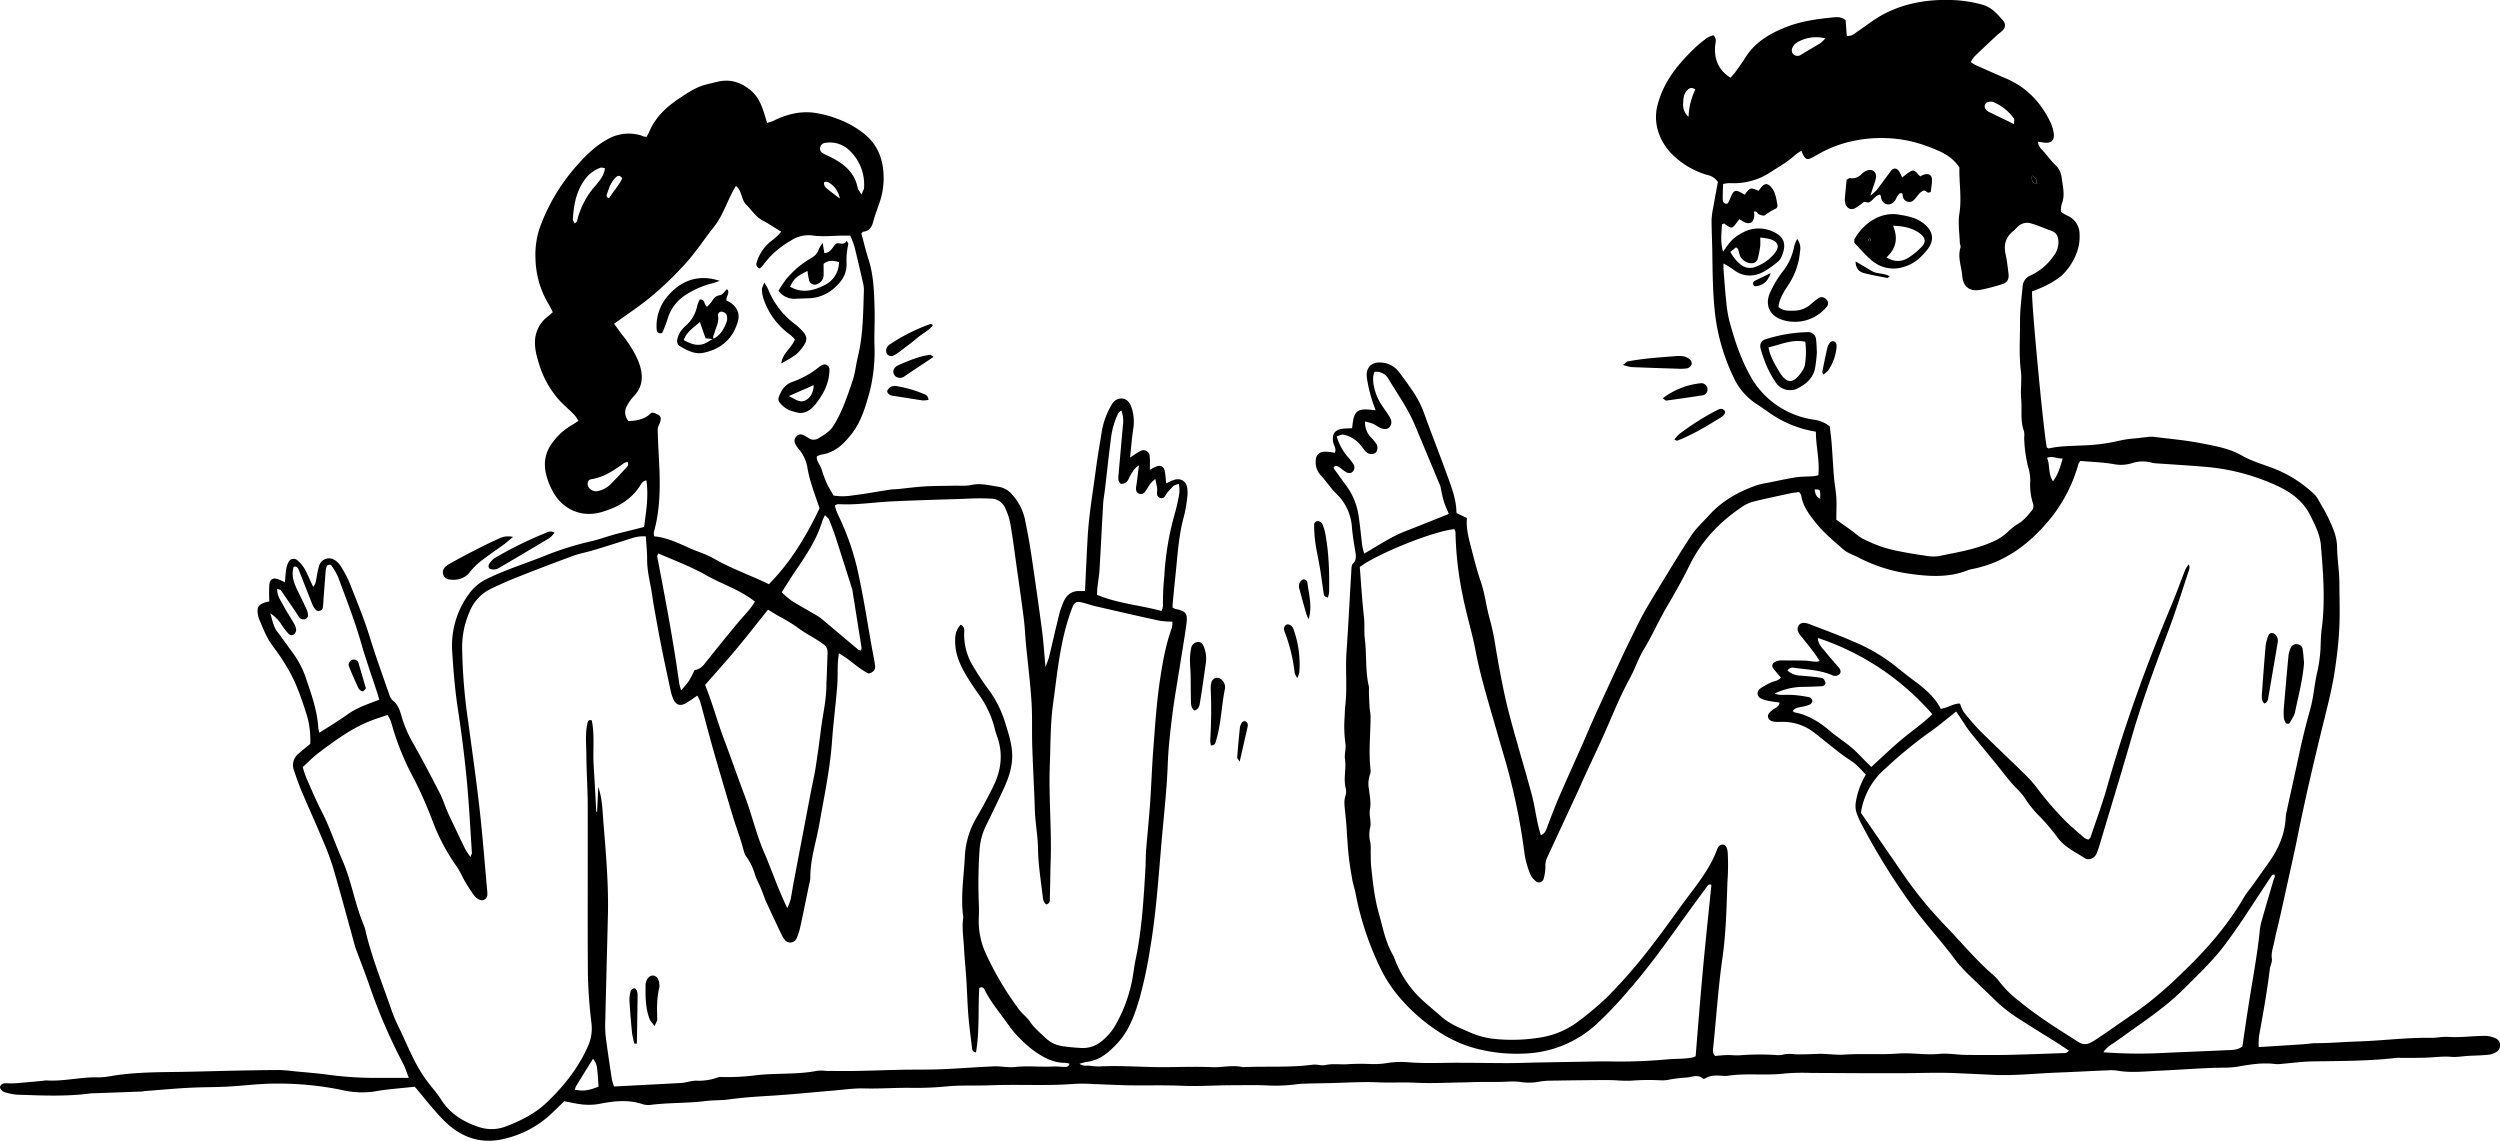<svg width="423" height="193" fill="none" xmlns="http://www.w3.org/2000/svg"><g clip-path="url(#a)" fill="#000"><path d="M382.169 177.171c2.62-.168 5.07-.319 7.534-.483.702-.046 1.404-.171 2.106-.179 2.399 0 4.793-.221 7.18-.295 4.157-.129 8.291-.693 12.479-.611.905 0 1.822-.222 2.73-.16 2.11.14 4.193-.171 6.291-.171a4.39 4.39 0 0 1 1.825.436 1.293 1.293 0 0 1 .717 1.101c.011.231-.04.46-.148.664a1.287 1.287 0 0 1-.464.499 3.188 3.188 0 0 1-1.376.494c-1.116.117-2.247.125-3.37.187-.975.054-1.95.245-2.925.163-1.474-.124-2.921.101-4.383.144-1.463.043-2.82.023-4.232.031a6.19 6.19 0 0 0-.639 0c-4.778.557-9.578.522-14.379.603-1.618.027-3.233.265-4.848.389a6.07 6.07 0 0 1-1.271.055c-2.196-.288-4.333.078-6.482.455-.839.119-1.687.173-2.534.159-3.534.051-7.051.358-10.569.506-2.363.101-4.766.412-7.149 0a6.998 6.998 0 0 0-1.482-.066c-2.885.117-5.771.28-8.657.389-3.588.128-7.168.552-10.764.389-2.043-.101-4.087-.187-6.127-.284-3.1-.152-6.212-.019-9.32 0h-4.879c-3.537 0-7.074-.039-10.612-.043a35.155 35.155 0 0 0-4.438.094c-3.221.389-6.473-.098-9.683.389-.28.027-.562.027-.842 0-.991-.055-1.985-.152-2.89.416-.106.066-.324.128-.39.074-.963-.864-2.036-.191-3.042-.183-.985.068-1.964.198-2.933.389a6.44 6.44 0 0 1-1.057.074 39.651 39.651 0 0 0-4.863.031c-1.4.121-2.823-.082-4.235-.078-3.323 0-6.63.055-9.972.105-.637.018-1.271.088-1.895.21a9.183 9.183 0 0 1-2.941 0c-1.24-.167-2.531 0-3.798 0h-2.539c-1.19 0-2.383.066-3.576.086-2.609.035-5.226.179-7.831.047-2.11-.109-4.216.031-6.33-.067-2.73-.124-5.506.074-8.26.133-1.415.031-2.827.05-4.239.097-.565 0-1.127.086-1.689.144-1.4.167-2.81.223-4.219.167-2.114-.109-4.236-.054-6.357-.05-2.73 0-5.487.217-8.244.097-3.031-.136-6.073-.035-9.107-.082-2.043-.035-4.083-.152-6.126-.218a25.907 25.907 0 0 0-2.949-.039c-4.793.389-9.593.059-14.382.253-2.531.105-5.07-.058-7.609.206-2.033.19-4.074.264-6.115.222-2.539-.023-5.07.171-7.62.101-1.759-.046-3.51.218-5.285.366-3.591.296-7.175.673-10.771.887-2.34.136-4.633.296-6.946.615-1.224.171-2.527.101-3.783.26-3.081.389-6.193.269-9.278.642a3.425 3.425 0 0 1-1.462-.105c-2.441-.821-4.859-.533-7.308-.05-.901.162-1.82.2-2.73.112-1.05-.089-2.083-.354-3.214-.556-.819.778-1.661 1.638-2.55 2.439a17.262 17.262 0 0 1-7.624 3.921c-4.127 1-7.535-.361-10.37-3.287-1.662-1.711-3.12-3.618-4.754-5.528-2.208.249-4.536.389-6.825.802a14.67 14.67 0 0 1-5.46-.245 53.457 53.457 0 0 0-13.072-1.043c-2.11.101-4.212.354-6.322.463-2.18.113-4.364.086-6.544.202-2.46.133-4.914.358-7.37.545-.211.019-.422.078-.633.085-2.675.102-5.351.199-8.03.292-.28 0-.565.02-.846.055-4.016.521-8.049.319-12.09.19a9.246 9.246 0 0 1-2.078-.389c-.612-.167-1.01-.692-.866-1.038.2-.463.628-.514 1.069-.506.495.025.99.025 1.486 0 1.56-.121 3.096-.272 4.645-.416.208-.038.42-.06.631-.066 2.91.19 5.757-.592 8.662-.518 1.111.031 2.238-.233 3.354-.389 3.229-.447 6.482-.486 9.75-.525 3.268-.039 6.505-.148 9.75-.214 2.616-.051 5.229-.105 7.842-.113a25.22 25.22 0 0 1 2.53.206c1.95.195 3.936.331 5.886.607a60.57 60.57 0 0 0 8.681.514h4.847c-.347-.876-.584-1.673-.955-2.397a93.53 93.53 0 0 1-5.557-12.783c-.745-2.194-1.595-4.353-2.399-6.528-.047-.132-.105-.26-.144-.389-1.244-4.485-2.445-8.982-3.748-13.448a45.057 45.057 0 0 0-1.782-4.742c-1.17-2.801-2.43-5.563-3.611-8.36-.468-1.101-.847-2.241-1.233-3.377a2.477 2.477 0 0 1 .804-2.863 65.69 65.69 0 0 1 1.95-1.622 14.75 14.75 0 0 0-.714-5.279c-.78-2.412-1.599-4.828-2.843-7.049a37.091 37.091 0 0 0-2.792-4.233c-1.046-1.381-1.619-2.972-2.294-4.52a3.842 3.842 0 0 1-.245-1.027c-.137-1.039.18-1.486 1.271-1.84.254-.078.519-.125.69-.167a26.115 26.115 0 0 1 0-2.829c.114-.996.699-1.248 1.677-.852.312.129.613.292.968.46.07-.81.097-1.514.202-2.21.067-.415.199-.817.39-1.19a.944.944 0 0 1 1.047-.559.95.95 0 0 1 .389.17c.492.393.912.87 1.24 1.408.55.972.97 2.01 1.501 3.14.165-.19.297-.406.39-.639.222-.957.324-1.945.612-2.89a1.74 1.74 0 0 1 1.116-1.191 1.751 1.751 0 0 1 1.614.25c.408.277.748.64.999 1.065a19.497 19.497 0 0 1 1.466 2.813c1.19 3.022 2.434 6.018 3.393 9.126 1.018 3.299 2.2 6.547 3.33 9.811.097.333.283.633.539.868.85.645 1.17 1.556 1.446 2.513a20.414 20.414 0 0 0 2.064 4.835c1.56 2.758 3.034 5.579 4.488 8.403.511.996.835 2.093 1.283 3.112.421.965.893 1.914 1.346 2.867.542 1.14 1.076 2.288 1.642 3.416.21.416.503.778.881 1.369.14-.389.261-.56.25-.716-.258-3.944-.46-7.893-.82-11.826-.39-4.279-.947-8.558-1.59-12.806-.476-3.136-.718-6.314-.925-9.484a14.755 14.755 0 0 1 2.882-9.749 7.957 7.957 0 0 1 3.073-2.529c3.241-1.591 6.7-2.63 10.03-3.991a51.778 51.778 0 0 1 7.699-2.373c1.236-.296 2.438-.743 3.666-1.082 1.295-.354 2.601-.661 3.9-.988l1.224-.315c.34-2.641.78-5.19.39-7.878-.694.098-.928.697-1.201 1.101-1.56 2.296-3.794 3.501-6.372 4.256-4.017 1.167-7.078-1.066-8.362-3.68a11.024 11.024 0 0 1-1.17-3.38 6.1 6.1 0 0 1 1.276-4.774 10.52 10.52 0 0 1 2.952-2.723c.421-.245.83-.521 1.369-.864a4.67 4.67 0 0 0-.975-1.31c-.995-1-2.13-1.899-2.944-3.03a16.22 16.22 0 0 1-2.52-4.61c-.417-1.34-.889-2.673-.905-4.117a5.493 5.493 0 0 1 2.165-4.602c.269-.214.522-.443.842-.72-.174-.398-.37-.788-.585-1.167a15.61 15.61 0 0 1-2.34-8.013c-.08-1.908.228-3.812.905-5.598a32.516 32.516 0 0 1 6.271-10.235c1.423-1.588 2.913-3.05 4.793-4.12a7.213 7.213 0 0 1 5.901-.778c.136.039.257.12.39.16.176.039.354.068.534.085.136-.26.323-.549.452-.856 1.053-2.513 2.98-4.279 5.171-5.718 1.283-.849 2.57-1.732 4.103-2.183.745-.218 1.49-.389 2.243-.564 2.191-.537 4.024.082 5.697 1.486 1.252 1.05 1.806 2.478 2.274 3.964.144.46.273.922.448 1.502a7.544 7.544 0 0 0 1.042-.33c2.129-1.067 4.375-1.67 6.754-1.409a17.43 17.43 0 0 1 3.697.902 16.9 16.9 0 0 1 4.501 2.335c2.488 1.809 3.607 4.279 3.72 7.267a12.528 12.528 0 0 1-.639 4.594c-.39 1.136-.819 2.26-1.127 3.42-.246.925-.687 1.52-1.681 1.637-.102 0-.184.183-.308.319.39 1.389.721 2.824 1.17 4.22.9 2.724.978 5.556 1.064 8.373.067 2.046-.07 4.092-.023 6.138a27.766 27.766 0 0 1-.846 8.17c-.683 2.4-1.358 4.862-2.98 6.944-1.404 1.797-2.901 3.271-5.273 3.563-.228.07-.446.173-.647.303-.07.81.534 1.397.78 2.101.246.805.538 1.594.874 2.365.316.7.733 1.354 1.17 2.14 1.019.16 2.057.16 3.077 0 2.168-.257 4.321-.665 6.485-.996.417-.066.846-.054 1.268-.093 1.56-.156 3.088-.366 4.64-.455 1.619-.098 3.249-.078 4.871-.117.991-.023 2.013.085 2.96-.125 1.595-.354 3.089.082 4.614.3a3.743 3.743 0 0 1 2.34 1.365 9.048 9.048 0 0 1 2.071 3.89c.456 2.132.854 4.28 1.17 6.439a759.86 759.86 0 0 1 1.774 12.546c.257 1.976.39 3.968.589 6.224a16.92 16.92 0 0 0 .597-1.607c.581-2.4 1.119-4.808 1.712-7.204.19-.75.442-1.482.752-2.19.527-1.21 1.443-1.891 2.824-1.813h.803c.156-3.14.285-6.154.457-9.165.218-3.805.877-7.555 1.372-11.329.304-2.307.71-4.598 1.081-6.897.283-1.387.786-2.72 1.489-3.949.39-.743.932-1.248 1.818-1.24.756 0 1.396.599 1.7 1.653a7.493 7.493 0 0 1 .273 3.345c-.257 1.588-.367 3.202-.562 4.991.702-.447 1.205-.832 1.759-1.108a1.05 1.05 0 0 1 1.41.367c.093.153.145.328.15.508.033.352.046.705.039 1.058v1.253c.312-.191.634-.367.963-.525.843-.343 1.401-.074 1.56.801.125.61.149 1.241.234 2.011.429-.198.78-.389 1.17-.529 1.143-.463 2.184.066 2.383 1.264.082.56.082 1.129 0 1.689a22.176 22.176 0 0 1-.542 3.112c-.932 3.361-1.096 6.82-1.466 10.254a411.376 411.376 0 0 0-.437 4.42c-.027.268-.027.541-.039.778.131.101.275.183.429.245 1.813.366 2.168.751 1.926 2.532-.323 2.451-.76 4.886-1.142 7.326-.429 2.723-.917 5.446-1.256 8.169-.339 2.723-.659 5.446-.76 8.201-.172 4.512-.691 8.994-1.077 13.483-.511 5.975-.916 11.966-1.926 17.895a73.704 73.704 0 0 1-1.767 8.274c-.811 2.754-1.747 5.501-3.826 7.695-1.45 1.533-2.956 2.832-5.144 3.085-.407.078-.81.182-1.205.311.644.463 1.17.292 1.677.331a12.34 12.34 0 0 0 1.685.128c3.51-.194 7.039.113 10.561.117 2.823 0 5.655-.121 8.474 0 1.763.074 3.51-.412 5.269 0 3.947-.187 7.905.101 11.84-.42.686-.09 1.439.214 2.098.066 1.268-.284 2.527-.058 3.783-.144 1.198-.075 2.4-.089 3.6-.043 1.054.061 2.112.005 3.155-.167a15.442 15.442 0 0 1 3.794-.097c2.82.206 5.632.046 8.447.062 2.687 0 5.374.062 8.057.058 1.759 0 3.51-.074 5.277-.109l6.992-.12c1.837-.028 3.67-.094 5.503-.047a86.419 86.419 0 0 0 9.313-.362c1.4-.113 2.82-.05 4.212-.315.182-.05.358-.122.523-.214.39-4.87.779-9.686 1.216-14.499.437-4.812.964-9.663 1.451-14.487-.491-.237-.647.156-.831.389-1.712 2.335-3.428 4.669-5.112 7.03-2.551 3.563-5.144 7.08-8.038 10.383a66.313 66.313 0 0 1-5.53 5.827 18.983 18.983 0 0 1-12.312 4.914c-2.321.1-4.645-.1-6.914-.596a21.567 21.567 0 0 1-6.303-2.419 30.394 30.394 0 0 1-7.187-5.87 23.356 23.356 0 0 1-3.877-5.774 50.614 50.614 0 0 1-4.098-12.429c-.141-.778-.414-1.494-.546-2.252-.242-1.381-.48-2.762-.628-4.155-.183-1.743-.265-3.501-.39-5.248-.055-.704-.137-1.404-.203-2.108-.086-.91-.253-1.809.039-2.723.138-.405.163-.839.07-1.257-.448-1.669.113-3.353-.14-5.03-.121-.809.191-1.684.09-2.505a21.317 21.317 0 0 1-.176-4.202c.062-.778.047-1.556.137-2.31.354-3.019 0-6.05.206-9.076.32-4.571.542-9.154.819-13.729.027-.412 0-.953.265-1.206.659-.669.519-1.377.39-2.155-.222-1.322-.433-2.649-.553-3.983a8.584 8.584 0 0 0-2.578-5.641c-1.01-.976-1.782-2.19-2.73-3.221a3.194 3.194 0 0 1-.804-2.537 1.39 1.39 0 0 1 1.311-1.404 5.359 5.359 0 0 1 1.057.039c.265.027.53.086.858.14.296-.743-.211-1.28-.305-1.867-.202-1.3.27-2.02 1.599-2.202.488-.07.987-.058 1.615-.09.062-.459.105-.921.191-1.38.246-1.343.819-1.821 2.168-1.802.476 0 .952.074 1.615.133-.273-.802-.538-1.432-.706-2.09a23.297 23.297 0 0 1-.78-3.5c-.171-1.732.889-2.654 2.594-2.463a3.978 3.978 0 0 1 2.874 1.61c.842 1.133 1.692 2.265 2.461 3.443a16.21 16.21 0 0 1 1.723 3.389c1.283 3.579 2.691 7.115 3.982 10.69.733 2.038 1.529 4.077 1.541 6.31l1.77.852c-.16 1.735.281 3.345.702 4.975.511 1.976 1.006 3.945 1.669 5.882.663 1.937.878 3.968 1.404 5.929.382 1.352.692 2.723.928 4.108.45 2.853.97 5.681 1.56 8.484.429 2.07.967 4.116 1.529 6.151 1.03 3.734 2.149 7.442 3.155 11.184.437 1.622.675 3.299 1.026 4.948.144.669.343 1.327.522 2.008.835-.315.948-1.039 1.198-1.685.608-1.579 1.201-3.166 1.871-4.719 1.287-2.972 2.629-5.924 3.939-8.885.714-1.61 1.385-3.24 2.11-4.843a1301.81 1301.81 0 0 1 4.598-9.971 243.297 243.297 0 0 1 3.155-6.453c.605-1.191 1.295-2.335 1.993-3.502 2.164-3.551 4.29-7.126 6.567-10.608.839-1.284 2.028-2.334 3.07-3.501 2.246-2.47 5.069-4.03 8.189-5.093a13.068 13.068 0 0 1 1.658-.357c1.587-.32 3.17-.677 4.773-.93.967-.152 1.95-.125 2.952-.195a7.51 7.51 0 0 0 .893-.167c.254-2.529-.429-4.925-.413-7.364a18.932 18.932 0 0 1-8.155-3.404 95.005 95.005 0 0 0-2.094-1.42 10.647 10.647 0 0 1-3.74-4.513 33.575 33.575 0 0 1-3.061-10.503c-.417-3.579-.425-7.17-.484-10.76-.027-1.763-.121-3.502-.121-5.28a13.3 13.3 0 0 1 .289-2.092c.253-1.451.523-2.902.78-4.28a2.778 2.778 0 0 0-1.837-1.198 13.982 13.982 0 0 1-5.331-2.956c-2.34-2.004-3.9-5.275-3.085-8.687.991-4.05 3.448-7.045 6.322-9.819a20.412 20.412 0 0 1 2.137-1.743c.335-.19.695-.333 1.069-.428.604.666.292 1.284.249 1.903-.14 2.194.577 3.991 2.613 5.294.296-.35.581-.638.815-.96.577-.802 1.17-1.595 1.685-2.432 1.607-2.599 4.075-4.05 6.801-5.147 2.59-1.038 5.327-1.412 8.077-1.68.69-.066 1.423-.105 2.102.49.058.825.125 1.72.191 2.614.78.16 1.248-.319 1.767-.673 1.521-1.035 2.971-2.202 4.594-3.038 3.51-1.82 7.343-2.455 11.309-2.334a21.85 21.85 0 0 1 5.226.778c1.642.447 2.605 1.626 3.615 2.785a1.132 1.132 0 0 1-.121 1.556c-.284.308-.651.537-.959.825a278.906 278.906 0 0 0-3.845 3.633 5.08 5.08 0 0 0-.597.922c.247.186.508.352.78.498 1.739.778 3.483 1.556 5.238 2.307 3.486 1.494 5.877 4.081 7.484 7.446.231.516.399 1.058.499 1.614.261 1.366-.39 1.977-1.771 1.747-.246-.043-.495-.078-.881-.136.117 1.015.827 1.443 1.287 2.019a23.35 23.35 0 0 0 1.801 2.066c.547.564.88 1.3.944 2.081.187 1.455.597 2.91 0 4.377a4.82 4.82 0 0 0-.144 1.326c.343.233.7.444 1.069.634a3.381 3.381 0 0 1 2.094 3.186 7.716 7.716 0 0 1-.484 3.112 10.36 10.36 0 0 1-2.543 3.86 14.568 14.568 0 0 1-2.85 1.77c-.703.336-1.423.634-2.157.894-.156 1.556 1.907 23.446 2.488 26.407.125.058.265.19.371.163 1.805-.416 3.634-.389 5.459-.494a31.895 31.895 0 0 0 6.712-.871c.829-.17 1.668-.28 2.512-.335.62-.074 1.244-.148 1.868-.214a4.735 4.735 0 0 1 1.045-.058c2.8.354 5.627.587 8.388 1.144 2.251.455 4.536.824 6.63 2.026 1.693.977 3.639 1.51 5.48 2.222a20.91 20.91 0 0 1 6.727 4.279c.256.242.477.52.655.825.632 1.104 1.295 2.194 1.837 3.337.717 1.525 1.404 3.046 1.431 4.816.027 2.043.39 4.081.39 6.12.039 5.36.265 7.698-.729 14.518-.523 3.575-1.467 7.033-2.317 10.523a648.557 648.557 0 0 0-2.047 8.636c-.503 2.19-.971 4.388-1.443 6.586-.413 1.945-.78 3.89-1.209 5.8-.686 3.163-1.392 6.322-2.094 9.481-.152.688-.312 1.377-.472 2.062-.222.96-.48 1.91-.663 2.878-.191 1.027-.612 2.008-.445 3.112.078.518-.277 1.082-.343 1.638-.448 3.781-1.131 7.524-1.813 11.282a12.94 12.94 0 0 0-.078 1.988ZM230.077 95.94c.223 2.816.39 5.633.702 8.43.149 1.268 0 2.528.156 3.785.324 2.661.055 5.368.679 8.006.025.282.025.566 0 .848.035.914.07 1.828.125 2.723.031.494.16.98.16 1.474 0 3.008-.355 6.015 0 9.026.034.281.001.566-.098.832a4.77 4.77 0 0 0-.171 2.498c.136 1.116.37 2.283.171 3.357-.199 1.074.261 2.093.031 3.112a5.158 5.158 0 0 0 .028 2.509c.074.487.094.98.058 1.471.024.844 0 1.692.074 2.528.285 2.661.554 5.33 1.287 7.921.671 2.369 1.104 4.812 2.34 7.002.242.428.39.91.585 1.362a18.304 18.304 0 0 0 4.118 6.08c1.135 1.062 2.34 2.035 3.51 3.069 1.396 1.253 3.12 1.945 4.789 2.669 1.163.517 2.389.878 3.647 1.074 2.67.331 5.374.291 8.033-.121a14.448 14.448 0 0 0 6.95-2.925 52.004 52.004 0 0 0 4.68-3.96 87.704 87.704 0 0 0 7.503-8.633c2.211-2.84 4.259-5.812 6.423-8.687 1.786-2.373 3.569-4.738 4.63-7.55.171-.46.389-.942 1.006-.93.472 0 .748.439.83 1.287a38.456 38.456 0 0 1-.043 5.058c-.148 4.279-.234 8.589-.842 12.837-.721 5.019-1.033 10.072-1.56 15.106-.047.467-.152.988.336 1.466.62-.046 1.306-.132 1.996-.147.691-.016 1.416.081 2.122.042a43.222 43.222 0 0 1 6.107-.054c.422.056.85.034 1.264-.066a5.298 5.298 0 0 1 1.883-.062c1.057.054 2.122 0 3.182-.032.492 0 .987-.054 1.479-.042 1.267.042 2.542.218 3.798.136 3.034-.195 6.068.047 9.11-.179 2.305-.171 4.633.292 6.981.058 1.458-.144 2.952.152 4.43.171 2.34.028 4.68.032 6.993 0 3.307-.074 6.629-.198 9.917-.319.164 0 .316-.194.605-.389-.675-.447-1.245-.844-1.826-1.213-2.035-1.28-4.087-2.533-6.107-3.836a26.057 26.057 0 0 1-4.227-3.167c-1.56-1.529-3.159-3.015-4.711-4.551a21.992 21.992 0 0 1-2.29-2.486c-2.254-3.073-4.847-5.87-7.132-8.924a112.917 112.917 0 0 1-9.036-14.573c-.199-.389-.332-.778-.5-1.167a3.912 3.912 0 0 1-.226-2.26 12.92 12.92 0 0 1 1.673-4.528c-.901-.961-1.669-1.856-2.73-2.502a28.096 28.096 0 0 1-2.394-1.75c-1.225-.949-2.426-1.945-3.651-2.891a8.594 8.594 0 0 0-5.331-1.793c-.355 0-.709.019-1.06 0-.78-.035-1.268-.299-1.369-.755-.133-.599.308-.875.674-1.209.437-.389 1.17-.51 1.26-1.296-.679-.105-1.31-.179-1.95-.311a5.034 5.034 0 0 1-1.197-.389.96.96 0 0 1-.556-.732.95.95 0 0 1 .326-.859 10.114 10.114 0 0 1 1.813-1.058c.593-.296 1.338-.296 1.786-.887-.479-.576-.955-1.09-1.353-1.654a.64.64 0 0 1 .261-.918c.299-.193.643-.306.999-.327 1.482 0 2.964 0 4.446.043.682.024 1.357.319 2.223.066-.355-.536-.632-1.007-.964-1.439-.729-.953-1.482-1.887-2.23-2.824-.39-.514-.78-1.039-.39-1.72.323-.537.912-.626 1.914-.241 2.442.942 4.903 1.836 7.297 2.887a30.26 30.26 0 0 1 6.462 3.633c1.338 1.035 2.64 2.124 4.001 3.112 1.759 1.307 3.401 2.723 4.388 4.668 1.201-.136 2.137-.941 3.264-.879.144.486.347.953.604 1.389a37.802 37.802 0 0 0 2.769 3.202c2.551 2.536 5.179 4.995 7.746 7.512a19.122 19.122 0 0 1 1.949 2.229 53.64 53.64 0 0 0 4.38 5.131c1.119 1.167 2.383 2.198 3.604 3.268.212.135.445.233.69.291.156-.19.288-.284.331-.389.94-2.804 1.974-5.586 2.781-8.43a236.555 236.555 0 0 1 4.056-12.931c2.082-6.08 4.403-12.059 6.891-17.996.819-1.945 1.525-3.952 2.305-5.92.167-.33.367-.641.596-.93.14.274.165.593.071.887-1.12 3.345-2.157 6.718-3.393 10.021-2.254 6.014-4.505 12.024-6.291 18.202-1.72 5.964-3.541 11.904-5.319 17.852a17.918 17.918 0 0 1-.675 2.007c-.328.755-1.326 1.195-1.95.778-1.638-1.066-3.455-1.879-4.68-3.544a31.394 31.394 0 0 0-3.003-3.551 17.95 17.95 0 0 1-2.519-3.112c-.573-.922-1.4-1.584-2.094-2.373-.932-1.062-1.771-2.202-2.664-3.295-1.47-1.809-2.968-3.595-4.422-5.416-.484-.603-.889-1.268-1.326-1.914-.347-.513-.687-1.03-1.084-1.63-1.588 1.241-3.027 2.475-4.579 3.552a75.189 75.189 0 0 0-7.519 6.193 12.234 12.234 0 0 0-4.028 7.392c2.371 3.443 4.781 6.92 7.168 10.414a66.778 66.778 0 0 0 5.935 7.43c.905.988 1.845 1.945 2.75 2.925 2.148 2.335 4.254 4.723 6.672 6.801.37.328.701.697.987 1.1a17.754 17.754 0 0 0 3.163 3.113c3.163 2.618 6.63 4.785 10.093 6.971a1.947 1.947 0 0 0 2.004.179c.44-.223.865-.475 1.272-.755.822-.548 1.634-1.109 2.445-1.673 1.852-1.291 3.728-2.556 5.545-3.89a66.944 66.944 0 0 0 6.369-5.575c4.017-3.82 7.616-7.951 10.42-12.752.461-.778 1.077-1.482 1.607-2.229.866-1.21 1.716-2.423 2.578-3.633 1.622-2.288 2.73-4.777 2.87-7.621.017-.283.054-.563.113-.84.702-3.233 1.428-6.466 2.118-9.702a125.362 125.362 0 0 1 1.915-7.781c.55-1.945.69-4.03 1.127-6.026.342-1.443.551-2.914.624-4.396.039-1.058.051-2.12.191-3.166.628-4.715.257-9.418-.133-14.126-.152-1.878-1.014-3.5-1.829-5.146-1.17-2.334-3.12-3.777-5.393-4.863a35.908 35.908 0 0 0-12.624-3.318c-2.73-.234-5.483-.39-8.225-.584a3.094 3.094 0 0 1-.624-.12 5.828 5.828 0 0 0-3.342.124 6.171 6.171 0 0 1-2.906.163c-1.91-.346-3.88-.388-5.756-.56a2.14 2.14 0 0 0-.308.448 25.85 25.85 0 0 1-4.524 9.013c-3.541 4.42-7.799 7.734-13.501 8.835a4.586 4.586 0 0 0-.811.237c-3.214 1.249-6.533 1.016-9.828.549a26.667 26.667 0 0 1-8.642-2.778c-.811-.42-1.747-.7-2.422-1.28-1.657-1.427-3.365-2.851-4.719-4.547-1.072-1.339-2.203-2.782-2.468-4.618-.028-.187-.203-.354-.347-.595-.492.066-.979.105-1.451.206-2.001.432-4.005.852-5.994 1.338a6.424 6.424 0 0 0-1.95.778c-3.9 2.552-7.055 5.8-9.145 10.033-1.17 2.396-2.489 4.734-3.85 7.037-1.361 2.303-2.468 4.871-3.899 7.209-.948 1.556-1.498 3.326-2.376 4.921-1.602 2.91-2.823 5.983-4.161 9.01-1.197 2.695-2.468 5.36-3.701 8.041-.296.642-.569 1.295-.869 1.945-1.75 3.778-3.501 7.552-5.253 11.32a3.342 3.342 0 0 0-.297 1.634 7.532 7.532 0 0 1-.335 2.074.81.81 0 0 1-.898.487.816.816 0 0 1-.335-.145 3.248 3.248 0 0 1-.943-1.117 14.961 14.961 0 0 1-1.003-3.423 104.08 104.08 0 0 0-2.394-12.647c-.593-2.447-1.365-4.874-2.059-7.31-.85-2.98-1.74-5.952-2.547-8.947a74.983 74.983 0 0 1-1.295-5.547c-.612-3.241-1.622-6.384-2.234-9.625a57.92 57.92 0 0 1-1.17-10.46 1.55 1.55 0 0 0-.199-.526c-3.319.253-13.037 4.136-15.994 6.4Zm-49.138 84.028a4.557 4.557 0 0 0-.811-.14c-2.102 0-3.822-1.055-5.401-2.194a20.756 20.756 0 0 1-4.481-4.75c-1.28-1.759-2.66-3.451-3.651-5.408a.577.577 0 0 0-.648-.414.582.582 0 0 0-.256.107c-.215 3.606.062 7.282-.55 10.892-.531-.062-.636-.388-.679-.754-.214-1.825-.468-3.645-.616-5.474-.164-2.038-.211-4.084-.343-6.127-.113-1.762-.297-3.501-.39-5.279-.094-1.778-.39-3.47-.129-5.22-.48-3.459.105-6.894.269-10.337a14.281 14.281 0 0 1 2.02-6.613 81.778 81.778 0 0 0 2.8-5.224c1.373-2.778 1.693-5.653.57-8.613a9.245 9.245 0 0 1-.301-1.016 16.757 16.757 0 0 0-2.492-5.563c-.78-1.101-1.54-2.201-2.234-3.349-.991-1.638-1.825-3.353-1.974-5.299-.097-1.256-.05-2.513.913-3.501.745.354.585.985.581 1.514a10.251 10.251 0 0 0 1.361 5.267 48.352 48.352 0 0 0 2.8 4.244 18.728 18.728 0 0 1 2.812 5.664c.511 1.681 1.076 3.357 1.151 5.143.085 2.109-.562 4.038-1.424 5.909-.948 2.05-1.93 4.085-2.925 6.112a10.963 10.963 0 0 0-1.17 4.244 83.42 83.42 0 0 0-.148 8.442c.035.914.074 1.836.031 2.75a13.2 13.2 0 0 0 1.1 6.189 52.64 52.64 0 0 0 5.69 9.632c.55.732 1.338 1.292 1.841 2.043.721 1.081 1.7 1.879 2.62 2.75a5.115 5.115 0 0 0 2.804 1.401 29.81 29.81 0 0 0 3.374.322 4.837 4.837 0 0 0 2.995-.883 9.47 9.47 0 0 0 2.679-2.976 24.837 24.837 0 0 0 2.847-7.702c.218-1.101.324-2.221.554-3.322 1.096-5.186 1.388-10.457 1.692-15.728.055-.989.032-1.981.11-2.965.206-2.591.483-5.178.662-7.78.207-2.879.293-5.769.507-8.648.32-4.209.578-8.426 1.221-12.608.441-2.863.944-5.703 1.95-8.442a4.64 4.64 0 0 0 .098-1.077 16.164 16.164 0 0 1-2.188-.164c-3.584-.778-7.16-1.603-10.737-2.427-.823-.191-1.622-.487-2.449-.681-.827-.195-1.201 0-1.513.778-.37.914-.678 1.856-.955 2.801-1.283 4.427-1.72 9.014-2.34 13.546-.48 3.411-.425 6.897-.558 10.351-.207 5.505.339 11.002.137 16.51-.071 1.973-.059 3.953-.133 5.925 0 .436.121 1.039-.62 1.202-.484-.389-.542-.93-.605-1.49-.308-2.661-.741-5.294-.78-7.994-.031-2.171-.468-4.334-.534-6.524-.105-3.591-.324-7.181-.437-10.776-.082-2.525.035-5.057-.132-7.582-.211-3.236-.624-6.461-.932-9.69-.137-1.405-.184-2.817-.359-4.217-.351-2.793-.757-5.579-1.151-8.368-.362-2.583-.694-5.174-1.127-7.75a10.81 10.81 0 0 0-.846-2.598 2.644 2.644 0 0 0-2.457-1.677 44.155 44.155 0 0 0-4.652.047c-4.099.132-8.19.233-12.293.436-2.964.148-5.912.642-8.895.451-.168 0-.348.14-.543.226.04.224.092.446.156.665.153.389.305.778.492 1.167a43.103 43.103 0 0 1 3.42 10.204c.858 3.995 1.47 8.045 2.192 12.06.175.972.39 1.945.526 2.917.109.732-.222 1.222-1.084 1.42-1.747-.809-3.12-2.365-5.035-3.415-.074.676-.156 1.167-.175 1.622-.051 1.408 0 2.82-.129 4.221-.249 3.022-.639 6.037-.858 9.06-.335 4.726-1.326 9.336-2.145 14.004-.538 3.046-1.56 6.011-1.525 9.154a5.055 5.055 0 0 1-.195 1.035c-.487 2.334-.951 4.699-1.47 7.041a9.534 9.534 0 0 1-.71 2.202c-.095.169-.23.311-.394.414a1.17 1.17 0 0 1-1.556-.278 5.356 5.356 0 0 1-.354-.529c-.168-.245-2.859-6.01-2.96-6.283a43.087 43.087 0 0 0-.749-1.968c-.324-.778-.745-1.529-1.006-2.334a9.085 9.085 0 0 0-1.482-3.023 2.868 2.868 0 0 1-.39-.957c-.168-.537-.293-1.085-.464-1.618-.457-1.408-.956-2.801-1.389-4.217-.858-2.828-1.688-5.668-2.519-8.504a309.276 309.276 0 0 1-1.385-4.882c-.538-1.973-1.045-3.957-1.591-5.925a7.233 7.233 0 0 0-.507-1.085 22.59 22.59 0 0 1-2.024 1.342c-.936.49-1.61.222-2.051-.778a7.35 7.35 0 0 1-.437-1.412c-.55-2.548-1.103-5.093-1.61-7.649-.441-2.213-.831-4.434-1.225-6.656-.187-1.038-.308-2.093-.503-3.112-.304-1.595-.651-3.174-.64-4.816 0-1.252-.136-2.501-.222-3.855a6.251 6.251 0 0 0-2.48.346c-2.157.689-4.314 1.37-6.478 2.023-1.076.327-2.203.514-3.256.899a369.422 369.422 0 0 0-9.11 3.47 65.803 65.803 0 0 0-5.04 2.21 7.29 7.29 0 0 0-3.47 3.847 14.878 14.878 0 0 0-1.244 5.971c.063 4.238.41 8.467 1.037 12.659.66 4.898 1.361 9.792 1.915 14.705.515 4.555.862 9.13 1.28 13.697.029.281.04.563.034.844a.93.93 0 0 1-.475.773.936.936 0 0 1-.91.005 2.317 2.317 0 0 1-.818-.645 29.317 29.317 0 0 1-1.51-2.299c-.537-.911-.943-1.911-1.56-2.77a33.497 33.497 0 0 1-3.868-7.24 72.295 72.295 0 0 0-3.217-7.364 45 45 0 0 1-3.947-9.792 5.564 5.564 0 0 0-.593-1.128c-1.1.389-2.114.693-3.089 1.093-3.1 1.265-5.771 3.237-8.427 5.217-.998.747-1.876 1.657-2.824 2.509.159.582.346 1.156.562 1.72.854 1.945 1.665 3.89 2.636 5.773 1.365 2.645 2.278 5.469 3.471 8.169 1.6 3.63 2.157 7.594 3.724 11.231.14.401.249.812.324 1.229 1.131 4.587 2.929 8.948 4.45 13.418a31.042 31.042 0 0 0 1.377 3.088c1.353 2.868 2.511 5.836 4.426 8.419.78 1.074 1.716 2.062 2.426 3.19 1.56 2.474 3.872 3.855 6.56 4.719a6.69 6.69 0 0 0 4.387-.137c2.562-.976 5-2.178 7.055-4.162 2.885-2.785 5.292-5.835 6.91-9.515a7.341 7.341 0 0 0 .534-3.891 82.055 82.055 0 0 1-.592-8.227c-.067-9.457 0-18.914-.028-28.372 0-2.816-.206-5.636-.226-8.453 0-1.902-.253-3.816.203-5.699.066-.268.16-.556.71-.389.514 2.494.152 5.092.32 7.66.167 2.567.296 5.201.44 7.803h.137l.202-4.193c.706 2.046.706 4.034.87 5.999.433 5.278.893 10.557.757 15.864-.028.988-.047 1.976-.074 2.96-.121 4.801-.25 9.601-.359 14.394-.053.985-.033 1.974.058 2.956.305 2.451.687 4.89 1.057 7.329.093.398.214.788.363 1.168 3.841-.199 7.577-.389 11.31-.592.916-.054 1.829-.432 2.729-.389a9.325 9.325 0 0 0 3.331-.486 1.95 1.95 0 0 1 .616-.144 38.038 38.038 0 0 0 6.1-.3c3.431-.389 6.918-.073 10.338-.754.493-.04.988-.03 1.478.031 1.693 0 3.389.043 5.07 0 2.613-.043 5.222-.148 7.835-.198 2.188-.043 4.379-.001 6.567-.086 2.956-.121 5.912-.366 8.869-.486 1.197-.051 2.417.233 3.599.105 2.176-.238 4.348.031 6.521-.086.631-.035 1.267.078 1.903.066.327.02.694-.054.788-.548h-.016ZM331.521 28.313c-1.018-1.53-2.395-2.334-3.923-2.973a27.024 27.024 0 0 0-4.185-1.412 22.88 22.88 0 0 0-10.077-.027 20.028 20.028 0 0 0-5.721 2.21c-.429.241-.858.494-1.307.696-.511.234-.846.074-1.17-.517-.117-.218-.199-.455-.339-.778-.345.193-.676.41-.991.65-1.259 1.166-2.729 2.003-4.149 2.917a11.272 11.272 0 0 1-7.02 1.902 5.746 5.746 0 0 0-1.092.152c-.023.938-.078 1.778-.054 2.618 0 .448.238.802.78.704a.987.987 0 0 0 .136-.163 9.28 9.28 0 0 0 .281-.568c.686-1.712.85-1.762 2.519-.778.909-1.241.909-1.241 2.34-.673.082-.105.172-.206.25-.311.698-1 1.267-1.058 1.95-.218.682.84.807 1.945.994 2.968a.638.638 0 0 1-.222.556c-.679.319-1.321.71-1.915 1.167-.187.136-.663-.039-.975-.155-.312-.117-.331-.67-.854-.44.041.27.052.544.035.817-.175 1.078-.823 1.381-1.809.864-.234-.125-.449-.284-.695-.444-.175.23-.304.39-.429.56-.846 1.117-.842 1.113-2.117.203-.067-.047-.246.058-.39.1-.109 1.503-.304 3.016.171 4.642 1.287-1.852 1.72-2.334 3.058-3.081a5.712 5.712 0 0 1 5.499-.26c1.825.855 2.23 2.143 1.322 4.232a2.244 2.244 0 0 1-.64.836 16.7 16.7 0 0 1-2.227 1.595c-1.829 1.008-3.634 1-5.342-.346a17.338 17.338 0 0 0-1.592-.984c0 .52-.019.778 0 1.038.145 1.829.269 3.66.464 5.481.096 1.122.281 2.234.554 3.327.889 3.267 1.95 6.457 3.651 9.433a14.432 14.432 0 0 0 4.562 4.855 14.783 14.783 0 0 0 6.1 2.311 5.285 5.285 0 0 1 2.644 1.128c.109.961.242 1.867.312 2.774.148 1.968.249 3.937.409 5.905.094 1.125.324 2.237.39 3.361.071 1.168 0 2.373 0 3.747.909.65 1.95 1.38 2.956 2.12.422.371.873.709 1.35 1.007 1 .516 2.032.97 3.089 1.358.999.344 2.02.618 3.057.82a80.63 80.63 0 0 0 4.586.779c.763.154 1.546.18 2.317.074 3.026-.638 6.107-1.105 8.97-2.373a8.973 8.973 0 0 0 2.819-1.848c.559-.53 1.177-.994 1.841-1.385.858-.552 1.525-1.428 2.199-2.229a1.223 1.223 0 0 0 .117-.988 10.466 10.466 0 0 1-.491-3.93 7.585 7.585 0 0 0-.347-2.287 22.818 22.818 0 0 1-.679-5.022c.045-.35.035-.706-.027-1.054-.667-1.774-.312-3.634-.48-5.446-.148-1.6.141-3.249-.058-4.84-.347-2.824-.117-5.64-.137-8.457 0-1.898.262-3.8.433-5.695a2.139 2.139 0 0 1 1.393-1.945 9.662 9.662 0 0 0 3.833-3.257 3.791 3.791 0 0 0 .842-2.334c0-.945-.3-1.637-1.251-1.972-1.131-.389-2.227-.903-3.374-1.221a2.22 2.22 0 0 0-2.188.482c-.312.288-.592.61-.92.88-1.228 1.007-1.54 2.271-1.217 3.796.234 1.097.367 2.221.499 3.342.106.883-.195 1.501-.897 1.715a30.997 30.997 0 0 1-3.899 1.023c-1.787.308-2.879-.513-3.031-2.365-.128-1.595-.819-3.163-.292-4.804.074-.238-.113-.549-.121-.825-.051-1.622-.324-3.28-.078-4.855.441-2.708-.074-5.353.016-7.905l-.016.02ZM128.544 45.429a.788.788 0 0 1-.502-.422.773.773 0 0 1-.001-.655 7.207 7.207 0 0 1 2.496-3.602 8.959 8.959 0 0 0 1.642-1.556c-1.119-.677-2.118-1.343-3.167-1.907-1.17-.63-1.821-1.742-2.73-2.633-.908-.891-.678-2.3-1.755-3.202-1.408 2.248-2.074 4.835-3.701 6.897-1.626 2.062-3.053 4.245-4.785 6.182a57.188 57.188 0 0 1-5.787 5.586c-1.974 1.661-4.157 3.066-6.345 4.668.472.65.912 1.276 1.376 1.883a19.684 19.684 0 0 1 2.586 4.112c.987 2.31 1.17 4.493-.8 6.442a7.022 7.022 0 0 0-.955 1.393c-.526.88-.417 1.727.183 2.634 1.525-.043 2.917-.362 3.955-1.436.18.016.359.047.534.093 1.006.39 1.17.693.889 1.557-.128.389-.39.778-.39 1.167.031 1.758.125 3.5.219 5.275.214 4.088.249 8.17-.882 12.16-.012.231.015.463.078.685 2.609.25 4.828 1.556 7.172 2.49.936.325 1.849.715 2.73 1.167 3.042 1.782 6.372 2.914 9.481 4.439 3.221-3.225 5.959-7.326 8.579-12.838-.721-2.217-1.602-4.36-2.012-6.668a6.609 6.609 0 0 0-1.56-3.435 3.43 3.43 0 0 1-.561-.89.99.99 0 0 1 .222-1.168.913.913 0 0 1 1.146-.24c.319.152.627.325.925.517a1.47 1.47 0 0 0 1.614.062c.948-.58 1.919-1.109 2.566-2.124 1.49-2.334 2.34-4.972 3.229-7.559.457-1.315.581-2.742.913-4.104.893-3.669.901-7.392 1.022-11.145a4.93 4.93 0 0 0-.117-1.265c-.488-2.128-.979-4.279-1.513-6.38a14.098 14.098 0 0 0-.687-1.75h-.932c-1.833 0-3.658.245-5.503-.024a5.412 5.412 0 0 0-3.63.891 14.894 14.894 0 0 0-4.711 4.186 3.29 3.29 0 0 1-.515.506l-.016.011Zm4.653 108.245c.217-.451.402-.916.554-1.393.21-1.035.362-2.081.561-3.112.957-5.049 1.918-10.099 2.882-15.148.25-1.319.558-2.626.78-3.949.346-2.23.658-4.463.936-6.699.324-2.583.959-5.127.917-7.753 0-.21.031-.424.039-.634.054-1.556.12-3.085.159-4.629a1.65 1.65 0 0 0-.78-1.416c-1.419-1.031-3.026-1.767-4.418-2.856a26.634 26.634 0 0 0-2.89-1.731l-1.993-1.198c-1.794 2.241-3.471 4.404-5.222 6.504-1.751 2.101-3.576 4.124-5.417 6.225 1.256 3.112 2.102 6.321 3.276 9.422 1.174 3.1 2.247 6.224 3.417 9.309 1.189 3.155 1.95 6.485 3.275 9.574 1.291 2.991 2.321 6.115 3.939 9.472l-.015.012Zm111.946-66.717c-.293-.731-.632-1.42-.851-2.147-.241-.81-.39-1.65-.561-2.474a2.457 2.457 0 0 0-.148-.39 6886.259 6886.259 0 0 0-4.15-9.939c-1.17-2.812-2.94-5.298-4.504-7.89a2.339 2.339 0 0 0-2.367-1.197 4.01 4.01 0 0 0-.215.813c-.026.422-.009.846.051 1.264a8.879 8.879 0 0 0 1.377 3.528c.425.654.885 1.28 1.306 1.946.367.572.511 1.167.051 1.77-.344.443-.999.466-1.747.073-.39-.194-.714-.458-1.1-.622-.43-.151-.869-.273-1.314-.366a3.542 3.542 0 0 0 .959 2.638c.344.353.66.733.944 1.136.327.506.199 1.291-.191 1.556a1.324 1.324 0 0 1-1.56-.206c-.336-.362-.632-.778-.944-1.167a4.982 4.982 0 0 0-2.839-1.735c-.332-.074-.737.167-1.17.284a9.354 9.354 0 0 0 1.993 3.61c.326.363.621.754.881 1.167a.99.99 0 0 1-.148 1.167c-.336.389-.78.311-1.17.086-.39-.226-.78-.611-1.205-.856-.269-.152-.64-.354-.897.179.717.992 1.447 2.015 2.195 3.026a11.484 11.484 0 0 1 2.087 5.26c.23 1.61.39 3.229.581 4.84.051.388.187.777.324 1.365 2.375-1.366 4.539-2.844 6.984-3.797a691.234 691.234 0 0 0 7.363-2.934l-.015.012Zm139.615 60.987c-.125.054-.292.07-.351.159-1.677 2.525-3.326 5.057-5.007 7.586a110.314 110.314 0 0 1-2.676 3.793c-2.222 3.034-4.968 5.59-7.616 8.232a42.728 42.728 0 0 1-4.032 3.411c-1.443 1.121-2.957 2.159-4.442 3.225-1.03.739-2.06 1.479-3.101 2.202a4.9 4.9 0 0 0-1.649 1.49c3.272.249 6.557.293 9.835.132 3.592-.175 7.187-.295 10.783-.474.96-.051 1.981.054 2.913-.634.308-2.074.605-4.159.925-6.225.651-4.24 1.458-8.457 1.95-12.728.04-.633.129-1.261.265-1.879.678-2.436 1.412-4.855 2.106-7.287.101-.342.401-.653.121-1.015l-.024.012Zm-188.243-44.555c.124-.256.211-.528.258-.809a43.794 43.794 0 0 1 .226-5.057 47.977 47.977 0 0 1 1.77-10.593c.325-1.152.585-2.32.78-3.501a7.048 7.048 0 0 0-.074-1.556c-.316.069-.62.181-.905.334-.323.269-.561.634-.873.918-.445.39-.589 1.358-1.357 1.14-.917-.26-.425-1.206-.574-1.844-.089-.389-.163-.778-.284-1.377-.27.205-.522.433-.753.68-.335.456-.616.946-.94 1.41a.85.85 0 0 1-1.084.388c-.452-.198-.523-.626-.48-1.074.031-.28.09-.556.125-.836.117-.918.226-1.836.351-2.875-.835.537-1.17 1.245-1.56 1.914-.125.33-.3.638-.519.914-.259.211-.59.316-.924.292-.175 0-.39-.389-.456-.618-.04-.349-.03-.701.027-1.047.237-2.738.48-5.477.729-8.216a5.23 5.23 0 0 0-.273-2.552c-.257.241-.444.342-.526.502a13.927 13.927 0 0 0-1.275 4.668c-.359 2.723-.64 5.447-.96 8.17-.097.836-.265 1.668-.312 2.509-.222 3.727-.39 7.453-.616 11.176-.058.98-.246 1.945-.351 2.926-.047.389-.043.82-.062 1.272 3.541 1.478 7.23 1.735 10.916 2.731l-.024.011Zm106.806 16.907c.121.086.222.214.347.241 2.293.448 4.177 1.626 5.928 3.112 1.17 1.008 2.5 1.841 3.685 2.836.909.778 1.708 1.665 2.559 2.506.238.237.483.47.78.778 1.743-1.587 3.357-3.144 5.069-4.587 1.712-1.443 3.581-2.696 5.261-4.337a44.005 44.005 0 0 0-19.359-12.9c.024 1.105.722 1.665 1.237 2.307.748.937 1.56 1.828 2.34 2.754.296.354.39.805 0 1.12a1.12 1.12 0 0 1-.932.21c-2.11-.957-4.388-1.042-6.63-1.334a1.04 1.04 0 0 0-1.17.447 3.475 3.475 0 0 0 2.269.872c1.198.093 2.391.202 3.573.389.238.039.53.463.581.747.07.389-.277.63-.663.653a76.466 76.466 0 0 1-3.179.109c-1.652.019-3.278.41-4.757 1.144.286.091.579.158.877.198.78.028 1.56-.027 2.34.031a22.67 22.67 0 0 1 2.71.389.812.812 0 0 1 .464.615.833.833 0 0 1-.428.615c-.39.167-.799.287-1.217.358-.585.124-1.24.14-1.662.715l-.023.012Zm-249.3 3.696c1.635-1.054 3.25-2.015 4.778-3.112 1.614-1.148 3.475-1.763 5.366-2.49-.144-.521-.242-.926-.39-1.319-.89-2.75-1.868-5.473-2.664-8.247-1.088-3.809-2.534-7.481-3.9-11.184-.32-.703-.711-1.37-1.17-1.992-.12-.19-.643-.082-.729.128a2.11 2.11 0 0 0-.19.6c-.137 1.688-.254 3.376-.39 5.057-.009.489-.05.978-.126 1.462a.736.736 0 0 1-1.22.245 2.814 2.814 0 0 1-.457-.704c-.413-.972-.78-1.945-1.17-2.937-.417-1.046-.818-2.1-1.247-3.14-.137-.326-.351-.618-.827-.439-.39 1.284-.047 2.49.503 3.66.55 1.172 1.115 2.281 1.65 3.432.148.314.24.651.273.996a.709.709 0 0 1-.578.778 1.131 1.131 0 0 1-.78-.195c-.192-.2-.351-.43-.471-.68-.913-1.346-1.822-2.692-2.754-4.023-.086-.124-.32-.14-.624-.264-.054 1.167.593 1.98 1.034 2.816.561 1.058 1.24 2.058 1.837 3.112.179.301.292.637.331.985a1.065 1.065 0 0 1-.304.735.665.665 0 0 1-.956-.027 10.512 10.512 0 0 1-1.17-1.479 6.138 6.138 0 0 0-1.95-1.992c.39 1.276.55 2.284 1.213 3.144.78 1.003 1.506 2.046 2.247 3.077a16.207 16.207 0 0 1 2.398 4.229c.987 2.937 2.102 5.835 2.27 8.978a5.1 5.1 0 0 0 .19.778l-.022.012Zm73.708-22.202c-2.578-2.042-5.526-2.921-8.151-4.411-2.624-1.49-5.428-2.544-8.189-3.727-.102.265-.215.39-.191.518 1.368 7.123 2.729 14.245 3.724 21.435.083.403.188.802.316 1.194a16.19 16.19 0 0 0 1.31-1.556c.354-.601.674-1.22.96-1.856a2.567 2.567 0 0 0 1.56-.883 417.811 417.811 0 0 1 5.849-7.216c.956-1.132 2.028-2.152 2.824-3.513l-.012.015Zm17.94 8.29c.06-.154.096-.317.105-.482l-1.56-9.826a2.646 2.646 0 0 0-.121-.39c-.877-2.758-1.743-5.52-2.64-8.27a44.106 44.106 0 0 0-1.17-3.17c-.109-.265-.39-.452-.694-.779a8.12 8.12 0 0 0-.429.926c-.948 3.155-2.73 5.835-4.587 8.528-.78 1.167-1.509 2.334-2.308 3.598.524.514 1.083.991 1.673 1.428 1.298.82 2.652 1.556 3.978 2.334a7.85 7.85 0 0 1 1.045.688c2.11 1.763 4.208 3.54 6.314 5.31.062.035.144.032.401.094l-.007.011Zm.081-77.154c.266-.66.437-.898.449-1.143a7.969 7.969 0 0 0-2.59-6.446 4.747 4.747 0 0 0-3.935-1.167.982.982 0 0 0-.904.778.897.897 0 0 0 .55 1.03c.432.238.889.436 1.326.658 2.226 1.128 4.024 2.614 4.492 5.248.055.202.265.42.62 1.035l-.008.007Zm-43.397-4.477c-.359-.043-.581-.136-.745-.074a5.574 5.574 0 0 0-2.52 1.828c-1.579 2.039-2.016 4.423-2.156 6.898 0 .217.183.45.308.73.203-.21.35-.29.39-.388a13.732 13.732 0 0 1 3.17-6.088c.644-.77 1.397-1.603 1.56-2.918l-.007.012Zm195.473 11.756c.029.501.029 1.004 0 1.505a17.245 17.245 0 0 1-.413 2.05 1.025 1.025 0 0 1-.901.779 2.196 2.196 0 0 1-2.059-1.168c-.168-.389-.23-.805-.367-1.202-.035-.1-.179-.17-.351-.326l-.955.778c.399.767.94 1.452 1.595 2.019a2.49 2.49 0 0 0 2.73.478 7.41 7.41 0 0 0 3.073-2.147c.99-1.198.78-2.023-.679-2.51-.548-.13-1.104-.22-1.665-.268l-.008.012ZM106.221 78.18c-.2.01-.397.056-.581.136-1.72 1.249-3.455 2.432-5.635 2.778-.589.093-.745.875-.39 1.377a1.529 1.529 0 0 0 1.692.587 4.313 4.313 0 0 0 2.157-1.284c.737-.758 1.486-1.505 2.176-2.303.316-.334.811-.65.581-1.291Zm-8.97 106.202c1.537.257 2.204.175 4.021-.517-.054-.778-.085-1.611-.175-2.439-.148-1.397-.164-1.397-.749-2.296-.979 1.58-1.95 3.112-2.886 4.669a2.853 2.853 0 0 0-.187.568l-.023.015ZM308.86 6.493a6.408 6.408 0 0 0-4.879.73 1.92 1.92 0 0 0-.667.779 1.001 1.001 0 0 0 .109 1.167 1.033 1.033 0 0 0 1.346.07c1.08-.654 2.176-1.292 3.252-1.945.3-.245.581-.513.839-.801Zm31.916 14.502c0-.552.078-.801 0-.922a8.317 8.317 0 0 0-3.548-2.824 1.607 1.607 0 0 0-.816 0 .759.759 0 0 0-.597.823.764.764 0 0 0 .129.344c.108.18.253.334.426.451 1.357.658 2.737 1.319 4.406 2.128Zm6.599 60.43c.874-1.167 1.225-2.42 1.634-3.859-.971.09-1.716-.502-2.652-.09.558 1.265.129 2.7 1.018 3.95Zm-60.526-66.288c-.737-.498-1.131-.129-1.451.221-.557.615-.585 1.412-.604 2.19a2.593 2.593 0 0 0 .912 2.21 11.446 11.446 0 0 1 1.143-4.621ZM105.281 30.195c-.413-.665-.811-.455-1.123-.155-.78.778-1.119 1.778-1.447 2.781-.081.253-.183.549.34.705.721-1.113 1.642-2.144 2.23-3.33Zm36.815 3.4a3.916 3.916 0 0 0-1.77-2.656c-.343-.246-.886-.234-.897 0-.024.261.054.521.218.727.792.692 1.626 1.307 2.453 1.937l-.004-.008Zm165.893 50.79c0-1.602 0-1.602-.959-1.555.121.595.148 1.186.959 1.556Zm35.848-54.66a1.102 1.102 0 0 0 .304 1.198c.109.098.236.173.374.222.211-.63.02-1.062-.678-1.42Z"/><path d="M86.804 90.847c-.729.604-1.13.965-1.56 1.284-1.197.872-2.433 1.689-3.6 2.599a11.34 11.34 0 0 0-2.12 2.027c-.878 1.167-2.177 1.505-3.596 1.276a1.218 1.218 0 0 1-.926-.787 1.21 1.21 0 0 1 .22-1.193 3.02 3.02 0 0 1 .823-.646c1.17-.654 2.34-1.292 3.51-1.903 1.38-.711 2.764-1.416 4.176-2.061.815-.366 1.61-.907 3.073-.596Zm115.308 29.371c-.597-.408-.589-1.05-.605-1.661-.035-1.482-.027-2.96-.058-4.442-.02-.844-.121-1.689-.106-2.533.005-.7.085-1.398.238-2.081a1.23 1.23 0 0 1 1.307-.868c.479.082.671.452.834.86a5.37 5.37 0 0 1 .301 2.723 357.92 357.92 0 0 1-.991 6.688c-.094.533-.203 1.1-.92 1.314Zm2.776 5.921a5.083 5.083 0 0 1-.117-.887c.18-2.871.207-5.75.082-8.624a3.91 3.91 0 0 1 .137-1.241c.054-.167.15-.318.279-.437a1.022 1.022 0 0 1 .979-.223c.168.05.321.144.442.271a1.671 1.671 0 0 1 .574 1.521c-.609 2.949-.64 5.999-1.537 8.897-.101.299-.137.692-.839.723Zm19.788-25.029c-.686-.132-.686-.518-.733-.844-.199-1.32-.359-2.646-.577-3.964-.254-1.518-.601-3.027-.823-4.548a22.126 22.126 0 0 1-.187-2.922.596.596 0 0 1 .18-.482.604.604 0 0 1 .486-.171.956.956 0 0 1 .667.389c.241.507.418 1.04.527 1.591.639 3.326.725 6.691.667 10.064a4.297 4.297 0 0 1-.207.887Zm49.929-39.357c.433-.327.617-.572.835-.61a48.611 48.611 0 0 1 3.35-.483c1.56-.164 3.089-.28 4.637-.39a5.38 5.38 0 0 1 1.478.024 2.59 2.59 0 0 1 1.084.584.848.848 0 0 1 .238.743 1.17 1.17 0 0 1-.678.684 6.96 6.96 0 0 1-1.685.078 657.81 657.81 0 0 1-7.827-.272 8.23 8.23 0 0 1-1.432-.358ZM93.82 90.14a4.603 4.603 0 0 1-.835.89 859.427 859.427 0 0 1-8.549 5.058 1.71 1.71 0 0 1-1.61.132c-.344-.447-.086-.825.175-1.132.268-.325.592-.6.955-.813a66.637 66.637 0 0 1 8.143-4.007c.515-.214 1.026-.552 1.72-.128Zm64.039-35.148c-.69.953-1.759 1.416-2.601 2.135-.909.778-1.872 1.49-2.827 2.21-.428.36-.901.66-1.408.895a1.025 1.025 0 0 1-.913-.284 1.172 1.172 0 0 1-.128-.957c.129-.324.361-.597.659-.778a30.894 30.894 0 0 1 6.778-3.389c.093-.038.238.082.44.168Zm123.467 12.405a12.8 12.8 0 0 1 6.341-2.544 1.058 1.058 0 0 1 1.094.487c.074.121.122.256.143.396a1.012 1.012 0 0 1-.737 1.136c-2.079.331-4.169.623-6.24.91-.109.012-.211-.135-.601-.385Zm1.973 6.995a5.9 5.9 0 0 1 .815-.934 43.17 43.17 0 0 1 6.435-4.069c.39-.194.78-.358 1.17 0 .304.269.167.778-.476 1.195-2.399 1.478-4.805 2.948-7.445 3.975-.09.024-.246-.085-.499-.167Zm-63.791 40.345a3.406 3.406 0 0 1-.448-.863 28.124 28.124 0 0 0-1.611-6.742 1.806 1.806 0 0 1-.195-.809.916.916 0 0 1 .409-.642.902.902 0 0 1 .749.136c.22.177.381.415.464.685a17.582 17.582 0 0 1 .971 7.255 5.073 5.073 0 0 1-.339.98Zm-61.56-54.357c-.448.307-.733.505-1.022.696-1.29.864-2.589 1.712-3.872 2.587a1.235 1.235 0 0 1-1.17.206 1.027 1.027 0 0 1-.429-1.708c.152-.148.329-.27.523-.358 1.751-.778 3.509-1.517 5.42-1.777.078-.012.195.124.55.354Zm-.854 7.286a4.78 4.78 0 0 1-1.041.078c-1.665-.245-3.323-.53-4.988-.778l-.207-.04c-.464-.108-.865-.555-.702-.874.156-.294.408-.526.714-.658a2.044 2.044 0 0 1 1.041-.027c1.593.274 3.147.742 4.626 1.393a.959.959 0 0 1 .557.906Zm64.321 37.097a6.802 6.802 0 0 1-.39-.914 168.425 168.425 0 0 1-1.17-4.221 1.4 1.4 0 0 1-.027-.821c.101-.317.314-.585.6-.755a.624.624 0 0 1 .695.278.624.624 0 0 1 .085.251c.254 2.027.87 4.058.207 6.182Zm-11.66 24.111c-.3-.486-.432-.599-.425-.704.137-1.665.277-3.33.453-4.995.051-.339.173-.664.359-.953a.615.615 0 0 1 .526-.195.672.672 0 0 1 .417.389c.055.2.055.411 0 .611-.413 1.825-.834 3.645-1.33 5.847Zm134.082-99.149c.698.358.889.778.678 1.42a1.116 1.116 0 0 1-.635-.57 1.101 1.101 0 0 1-.043-.85Zm46.009 82.452c-.222 2.836-.955 5.552-1.524 8.294-.137.658-.578 1.257-.913 1.86-.121.218-.608.14-.718-.097a2.445 2.445 0 0 1-.265-.779 10.52 10.52 0 0 1 0-1.684c.245-2.928.505-5.856.78-8.784.06-.483.192-.955.39-1.4a1.035 1.035 0 0 1 1.236-.557.93.93 0 0 1 .78.864c.129.755.16 1.521.234 2.283Zm-6.733 6.863c-.48-.521-.433-1.167-.39-1.79.195-2.672.39-5.345.624-8.01.09-.624.265-1.234.518-1.812.137-.389.808-.389 1.1-.086a1.49 1.49 0 0 1 .421 1.362l-1.56 9.161c-.074.467-.121.976-.713 1.175Zm-272.349 54.556a6.591 6.591 0 0 1-.811-1.07c-.78-1.945-.745-3.976-.721-6.014a.736.736 0 0 1 .039-.207c.175-.778.674-1.272 1.224-1.241.55.032.983.53 1.045 1.354a2 2 0 0 1 .024.627c-.453 1.797-.414 3.618-.355 5.446.004.241-.191.474-.445 1.105Zm-3.432 2.972a15.557 15.557 0 0 1-.39-1.813 143.525 143.525 0 0 1-.441-5.446 5.455 5.455 0 0 1 .219-1.661c.051-.195.39-.37.608-.436.102-.027.351.218.421.389.097.262.142.541.133.821-.031 2.723-.078 5.446-.125 8.169l-.425-.023Zm206.424-135.48c0-.455-.027-.54 0-.591 1.56-2.797 4.493-4.668 7.41-4.202 1.716.269 3.315.58 4.625 1.778 1.311 1.199 1.494 2.642.359 4.1-1.053 1.358-2.281 2.483-3.997 2.973a5.626 5.626 0 0 1-5.374-1.012c-1.135-.922-2.075-2.073-3.023-3.046Zm6.552-2.89c.928 2.237.433 3.925-1.123 5.364 1.322.778 2.566.778 3.724.043a11.998 11.998 0 0 0 2.266-1.879c.729-.755.601-1.505-.249-2.163-1.276-.984-2.75-1.303-4.602-1.365h-.016Zm-3.779 2.493c-.031-.116-.058-.233-.09-.35l-.343.14.148.339.285-.129Zm-.373-6.418-.78-.121c-.486.416-1.008.787-1.56 1.109-.73.338-1.408-.09-1.588-.887a2.327 2.327 0 0 1-.089-.627c.089-1.112.199-2.22.304-3.337.222-.11.417-.292.589-.273a2.09 2.09 0 0 0 1.911-.65c.239-.254.528-.456.85-.595.959-.412 1.767.168 1.626 1.168a8.72 8.72 0 0 1-.425 1.404c-.121.389-.242.778-.515 1.634a9.778 9.778 0 0 0 1.092-.98c.811-1.067 1.584-2.164 2.399-3.226.417-.54.986-.482 1.376.121.184.33.35.67.496 1.02.413-.32.725-.588 1.064-.814.823-.54.983-.502 1.712.346.09.102.199.187.301.284.177-.116.365-.215.561-.295.893-.276 1.424.054 1.408.93 0 .692-.136 1.38-.199 1.968-.569.389-.714-.167-1.1-.222-.694.164-1.049.802-1.497 1.327-.332.389-.687.723-1.26.583-.663-.16-.885-.63-.905-1.256 0-.055-.066-.105-.101-.167-.452-.137-.605.24-.815.494a1.793 1.793 0 0 0-.176.389c-.308.618-.815 1.058-1.493.972-.679-.086-1.03-.677-1.104-1.373 0-.066-.062-.128-.133-.265-.834.094-1.123.98-1.949 1.339Zm-8.736 25.321c-.058.92-.163 1.837-.316 2.746-.332 1.65-1.529 2.653-2.941 3.377a2.904 2.904 0 0 1-3.728-1.035 18.437 18.437 0 0 1-1.521-2.762 26.006 26.006 0 0 1-.979-2.777c-.253-.778 0-1.506.753-1.724a25.466 25.466 0 0 1 7.246-1.225 1.312 1.312 0 0 1 1.326 1.14c.109.614.097 1.26.16 2.26Zm-8.19-.81c.3 1.58 1.037 2.778 1.735 3.969 1.311 2.237 2.426 2.334 3.994 0 .233-.352.388-.75.452-1.167.188-1.245.203-2.51.043-3.758-2.231-.471-4.095.459-6.236.957h.012Zm1.676-6.85c.854.75 1.864.646 2.835.626a4.295 4.295 0 0 0 2.687-1.12c.419-.372.862-.716 1.326-1.03a.974.974 0 0 1 1.17.166.902.902 0 0 1 .18 1.307 6.966 6.966 0 0 1-7.644 2.198c-2.11-.72-2.874-2.571-1.95-4.598a18.286 18.286 0 0 1 2.051-3.447 9.655 9.655 0 0 0 2.016-4.368c.126-.43.294-.846.503-1.241a2.62 2.62 0 0 1 .476 2.159 12.111 12.111 0 0 1-1.782 5.349c-.819 1.23-1.673 2.45-1.868 3.999Zm7.586 11.445c-.082-.272-.168-.389-.144-.521.273-1.377.542-2.758.865-4.124.106-.33.291-.631.539-.875a.646.646 0 0 1 .573-.094.69.69 0 0 1 .39.428c.043.276.043.557 0 .833a8.056 8.056 0 0 1-1.431 3.7c-.233.252-.5.472-.792.653Zm11.266-16.599c-.238.136-.359.268-.452.248-1.295-.252-2.601-.478-3.881-.809-.842-.218-1.439-.754-1.458-1.988 1.045.619 1.919 1.125 2.784 1.646.866.521 2.044.268 3.007.902Zm-20.157-.572c-.562 1.653-1.49 2.12-2.668 2.233-.085 0-.234-.152-.276-.261a.577.577 0 0 1 0-.39.64.64 0 0 1 .276-.287c.773-.377 1.506-.735 2.668-1.295Zm-181.19 4.458c.975 0 .655.906 1.225 1.24.282-.27.543-.56.78-.87.343-.538.624-.993 1.404-1.082.429-.047.78-.665 1.197-1.035.577.67-.199 1.198-.101 1.945.288.12.563.267.823.44 1.045.805 1.485 1.84 1.095 3.15-.865 2.907-2.854 4.618-5.771 5.23-1.56.322-2.882-.429-4.15-1.195a1.096 1.096 0 0 1-.343-.91c.074-.48.244-.94.499-1.354.263-.415.585-.79.956-1.113a6.004 6.004 0 0 0 1.949-3.404c.108-.362.254-.712.437-1.042Zm2.375 6.738-1.408-.176c-.323-.922-.616-1.762-.955-2.746-1.088.969-2.239 1.653-2.73 3.054 1.427.82 2.816 1.23 4.29.175.238-.145.484-.274.737-.39 1.193-.618 1.81-1.703 2.235-2.893a1.868 1.868 0 0 0-.032-1.203 1.087 1.087 0 0 0-.799-.486.583.583 0 0 0-.644.65c.215 1.039-.296 1.898-.557 2.824-.109.397-.41.759-.137 1.19Zm10.929-8.209c.398-.67.83-1.319 1.295-1.945a15.82 15.82 0 0 1 4.172-3.544c.656-.389 1.128-.778 1.346-1.51.185-.384.411-.748.675-1.084.121.778.191 1.221.269 1.7 1.119 0 1.337-1.012 2.012-1.595.554-.218 1.33.412 1.774-.495.176.347.301.479.281.576a12.202 12.202 0 0 0-.304 3.272c.094 1.89-1.002 3.35-2.445 4.47a6.69 6.69 0 0 1-3.927 1.427c-.706.02-1.412.051-2.122.074a3.308 3.308 0 0 1-3.026-1.346Zm7.636-4.559c0 .63.019 1.327 0 2.02a1.575 1.575 0 0 1-.913 1.323.992.992 0 0 1-1.532-.534 13.811 13.811 0 0 1-.277-1.603c-1.95.988-2.305 1.315-2.937 2.665 1.993 1.167 3.955.688 5.791-.241a4.336 4.336 0 0 0 2.473-3.926c-.948-.245-1.747-.377-2.586.296h-.019Zm-4.108 25.24c-.916-.222-1.876-.39-2.659-1.086-1.018-.922-1.092-1.144-.507-2.31a3.347 3.347 0 0 1 1.93-1.845 15.11 15.11 0 0 0 4.582-2.54c.167-.128.346-.24.535-.334a.83.83 0 0 1 .804.017.835.835 0 0 1 .416.687c.007.209-.002.418-.027.626-.156 2.046-1.123 3.762-2.34 5.314-.671.798-1.501 1.521-2.734 1.47Zm-1.774-2.868c1.236.615 1.95 1.25 2.917.677.827-.486 1.271-1.388 1.291-2.513l-4.208 1.837Zm-1.267-5.528c.187-1.727 1.708-2.516 2.297-4.053a7.288 7.288 0 0 0-.839-.81 12.182 12.182 0 0 1-4.446-5.99 5.659 5.659 0 0 1-.3-1.646c0-.303.203-.614.39-1.167.233.339.445.69.636 1.055a13.698 13.698 0 0 0 4.699 6.072c.436.354.84.744 1.209 1.167.62.627.78 1.366.296 2.109a7.184 7.184 0 0 1-1.454 1.766 21.244 21.244 0 0 1-2.488 1.498Zm-10.413-13.954c-.39.125-.78.277-1.17.39a14.779 14.779 0 0 0-4.458 1.886 7.239 7.239 0 0 0-3.119 3.89 20.831 20.831 0 0 1-1.007 2.657c-.748.18-.916-.264-.932-.68a7.71 7.71 0 0 1 1.541-5.163c2.055-2.653 5.089-4.326 9.145-2.98ZM61.915 116.46a2.867 2.867 0 0 1-.46.502.439.439 0 0 1-.363-.077 1.296 1.296 0 0 1-.44-.44c-.578-1.272-1.17-2.54-1.658-3.84-.086-.218.16-.657.39-.871a.865.865 0 0 1 1.131.163c.044.054.08.112.11.175l1.29 4.388Z"/><path d="m316.529 40.7-.285.127-.148-.338.343-.14c.031.109.058.226.09.35Z"/></g><defs><clipPath id="a"><path fill="#fff" d="M0 0h423v193H0z"/></clipPath></defs></svg>